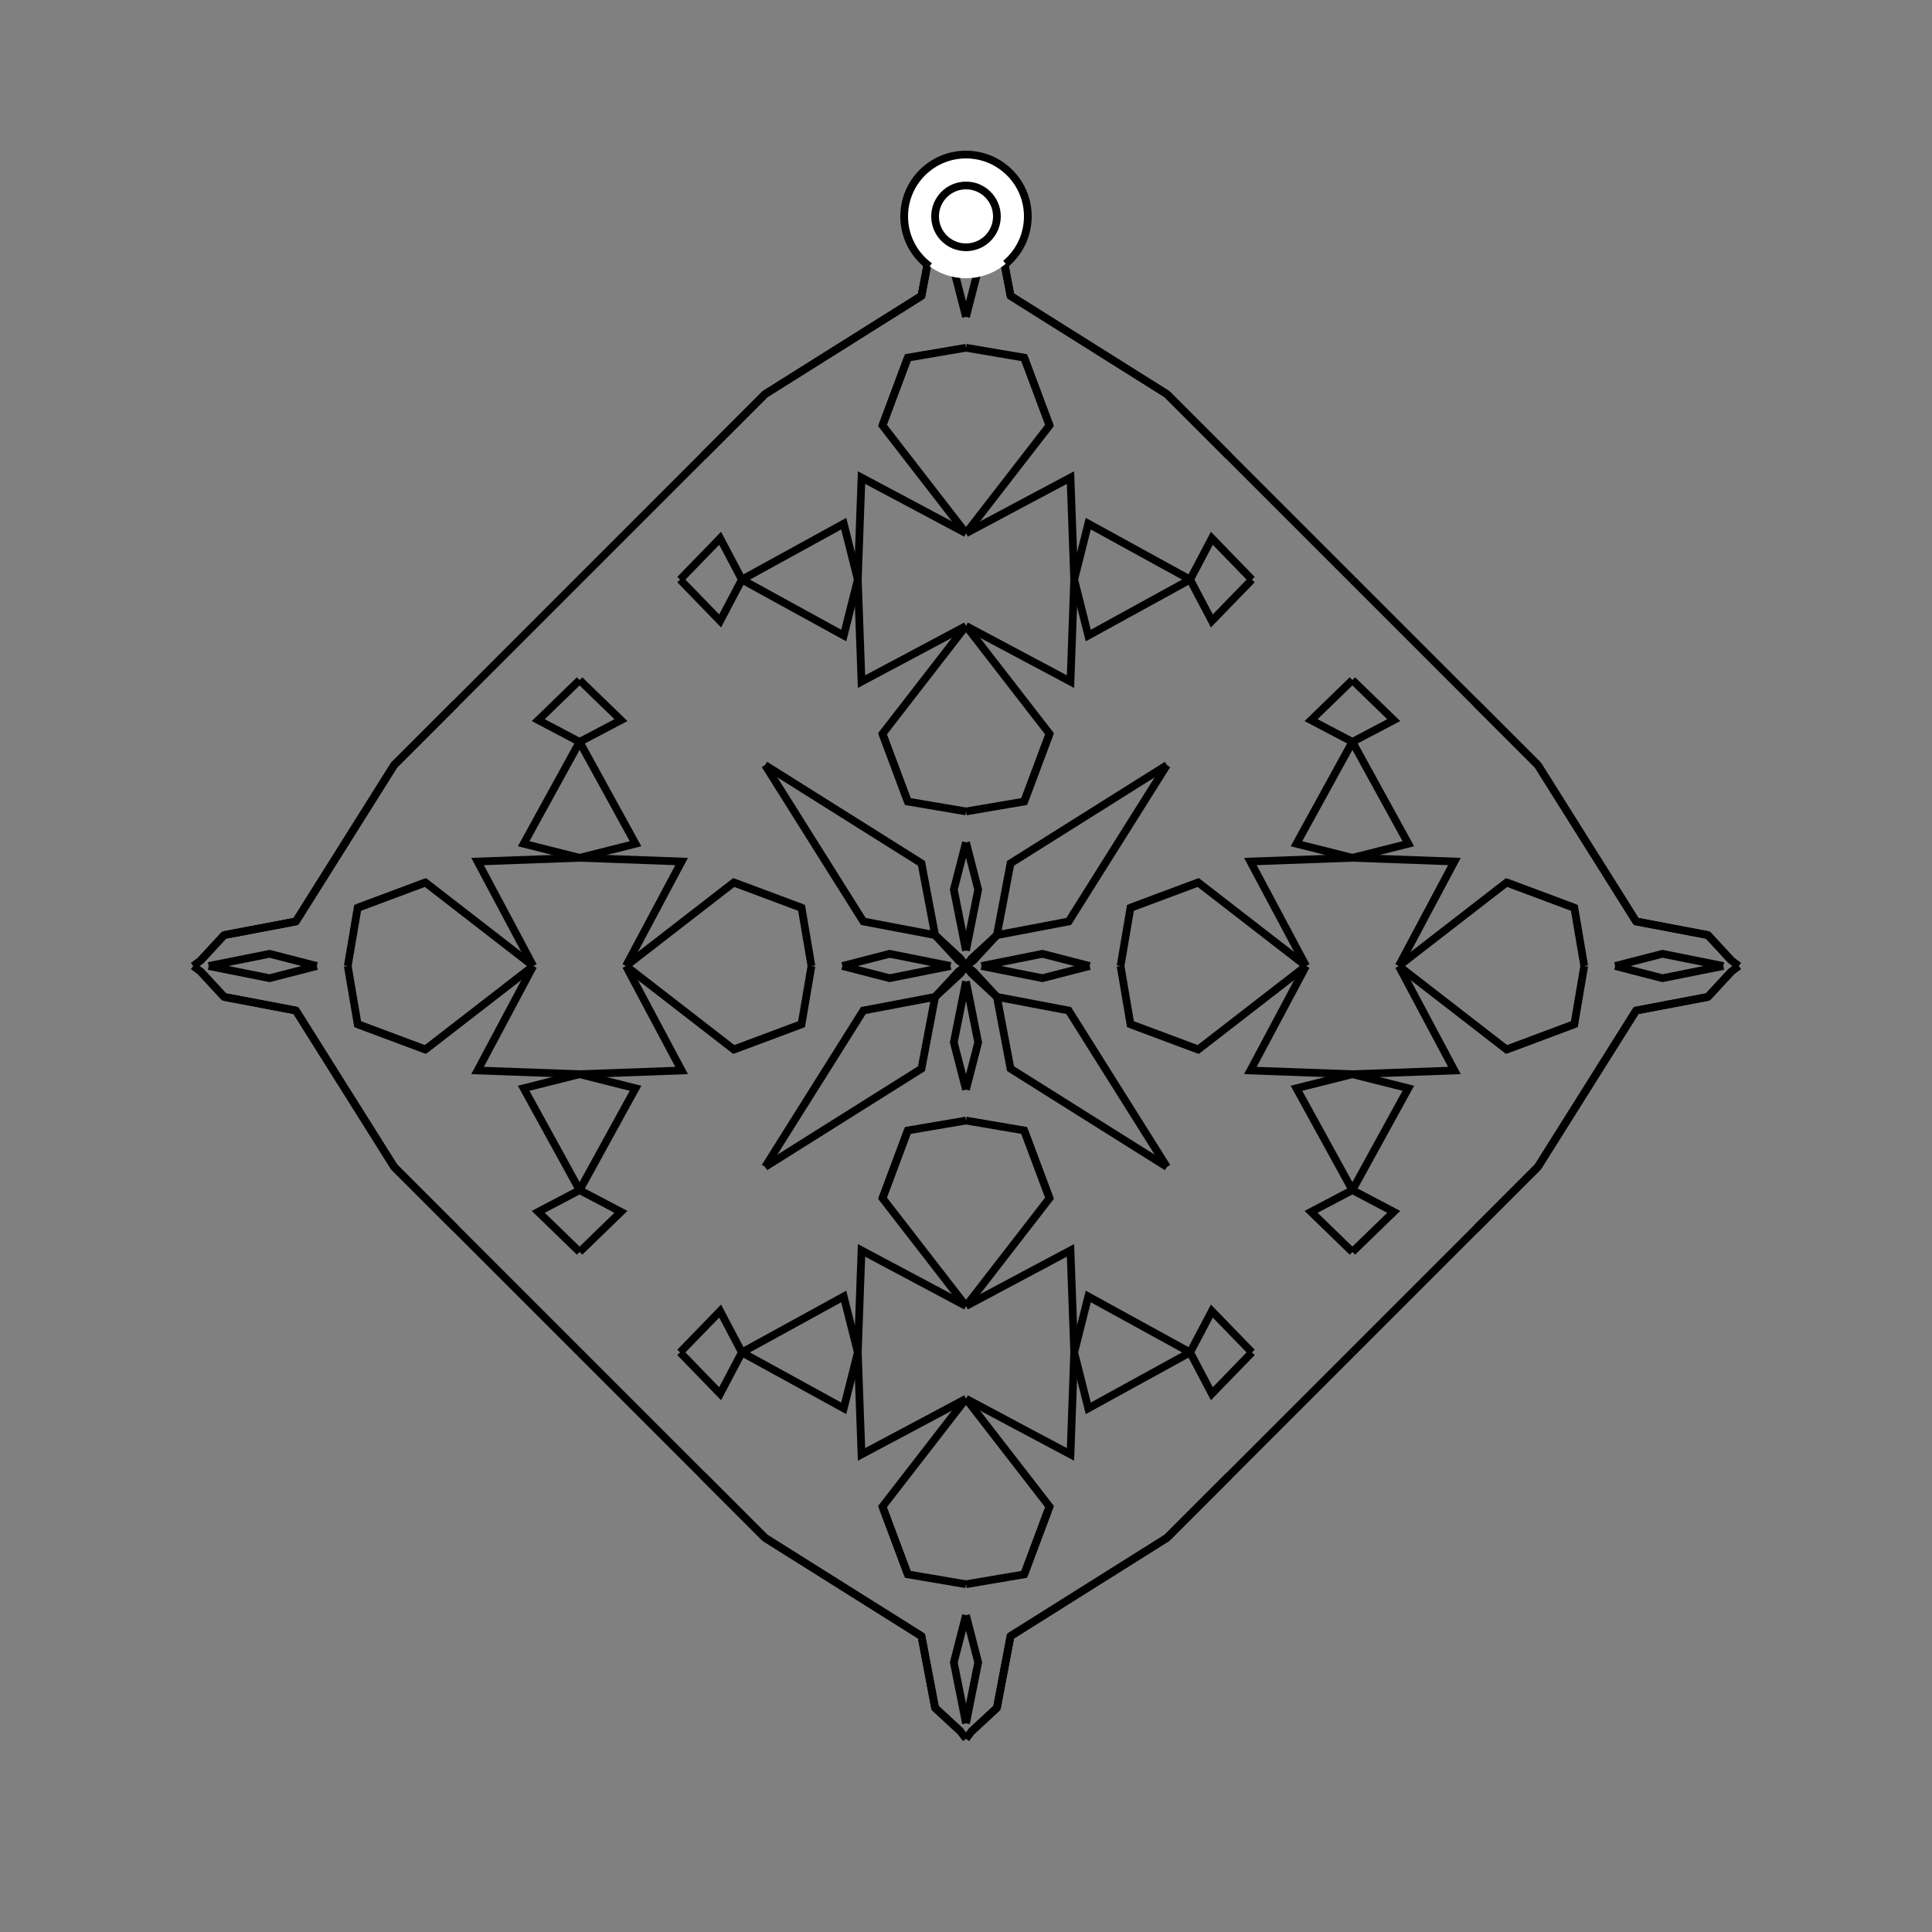 <?xml version="1.0" encoding="UTF-8"?>
<svg xmlns="http://www.w3.org/2000/svg" xmlns:xlink="http://www.w3.org/1999/xlink"
     width="250" height="250" viewBox="-125.0 -125.0 250 250">
<rect x="-125.0" y="-125.0" width="250" height="250" fill="#808080" stroke="none"/>
<defs>
</defs>
<path d="M2.0,-0.0 L9.887,-1.576 L16.0,-0.0" fill-opacity="0" stroke="black" stroke-width="1" />
<path d="M2.0,-0.0 L9.887,1.576 L16.0,-0.0" fill-opacity="0" stroke="black" stroke-width="1" />
<path d="M20.0,-0.0 L21.28,-7.53 L30.047,-10.806" fill-opacity="0" stroke="black" stroke-width="1" />
<path d="M20.0,-0.0 L21.28,7.53 L30.047,10.806" fill-opacity="0" stroke="black" stroke-width="1" />
<path d="M21.28,-7.53 L30.047,-10.806 L44.0,-0.0" fill-opacity="0" stroke="black" stroke-width="1" />
<path d="M21.28,7.53 L30.047,10.806 L44.0,-0.0" fill-opacity="0" stroke="black" stroke-width="1" />
<path d="M44.0,-0.0 L36.799,-13.52 L50.0,-14.0" fill-opacity="0" stroke="black" stroke-width="1" />
<path d="M44.0,-0.0 L36.799,13.52 L50.0,14.0" fill-opacity="0" stroke="black" stroke-width="1" />
<path d="M50.0,-14.0 L42.763,-15.822 L50.0,-29.0" fill-opacity="0" stroke="black" stroke-width="1" />
<path d="M50.0,14.0 L42.763,15.822 L50.0,29.0" fill-opacity="0" stroke="black" stroke-width="1" />
<path d="M50.0,-29.0 L44.653,-31.815 L50.0,-37.0" fill-opacity="0" stroke="black" stroke-width="1" />
<path d="M50.0,29.0 L44.653,31.815 L50.0,37.0" fill-opacity="0" stroke="black" stroke-width="1" />
<path d="M50.0,50.0 L34.0,66.0 L28.0,72.0" fill-opacity="0" stroke="black" stroke-width="1" />
<path d="M50.0,-50.0 L34.0,-66.0 L28.0,-72.0" fill-opacity="0" stroke="black" stroke-width="1" />
<path d="M34.0,66.0 L28.0,72.0 L26.0,74.0" fill-opacity="0" stroke="black" stroke-width="1" />
<path d="M34.0,-66.0 L28.0,-72.0 L26.0,-74.0" fill-opacity="0" stroke="black" stroke-width="1" />
<path d="M28.0,72.0 L26.0,74.0 L5.763,86.714" fill-opacity="0" stroke="black" stroke-width="1" />
<path d="M28.0,-72.0 L26.0,-74.0 L5.763,-86.714" fill-opacity="0" stroke="black" stroke-width="1" />
<path d="M26.0,-26.0 L13.286,-5.763 L4.0,-4.0" fill-opacity="0" stroke="black" stroke-width="1" />
<path d="M26.0,26.0 L13.286,5.763 L4.0,4.0" fill-opacity="0" stroke="black" stroke-width="1" />
<path d="M5.763,86.714 L4.0,96.0 L0.716,99.036" fill-opacity="0" stroke="black" stroke-width="1" />
<path d="M5.763,-86.714 L4.0,-96.0 L0.716,-99.036" fill-opacity="0" stroke="black" stroke-width="1" />
<path d="M4.0,-4.0 L0.964,-0.716 L0.0,-0.0" fill-opacity="0" stroke="black" stroke-width="1" />
<path d="M4.0,4.0 L0.964,0.716 L0.0,-0.0" fill-opacity="0" stroke="black" stroke-width="1" />
<path d="M-2.0,-0.0 L-9.887,-1.576 L-16.0,-0.0" fill-opacity="0" stroke="black" stroke-width="1" />
<path d="M-2.0,-0.0 L-9.887,1.576 L-16.0,-0.0" fill-opacity="0" stroke="black" stroke-width="1" />
<path d="M-20.0,-0.0 L-21.28,-7.53 L-30.047,-10.806" fill-opacity="0" stroke="black" stroke-width="1" />
<path d="M-20.0,-0.0 L-21.28,7.53 L-30.047,10.806" fill-opacity="0" stroke="black" stroke-width="1" />
<path d="M-21.28,-7.53 L-30.047,-10.806 L-44.0,-0.0" fill-opacity="0" stroke="black" stroke-width="1" />
<path d="M-21.28,7.53 L-30.047,10.806 L-44.0,-0.0" fill-opacity="0" stroke="black" stroke-width="1" />
<path d="M-44.0,-0.0 L-36.799,-13.52 L-50.0,-14.0" fill-opacity="0" stroke="black" stroke-width="1" />
<path d="M-44.0,-0.0 L-36.799,13.52 L-50.0,14.0" fill-opacity="0" stroke="black" stroke-width="1" />
<path d="M-50.0,-14.0 L-42.763,-15.822 L-50.0,-29.0" fill-opacity="0" stroke="black" stroke-width="1" />
<path d="M-50.0,14.0 L-42.763,15.822 L-50.0,29.0" fill-opacity="0" stroke="black" stroke-width="1" />
<path d="M-50.0,-29.0 L-44.653,-31.815 L-50.0,-37.0" fill-opacity="0" stroke="black" stroke-width="1" />
<path d="M-50.0,29.0 L-44.653,31.815 L-50.0,37.0" fill-opacity="0" stroke="black" stroke-width="1" />
<path d="M-50.0,50.0 L-34.0,66.0 L-28.0,72.0" fill-opacity="0" stroke="black" stroke-width="1" />
<path d="M-50.0,-50.0 L-34.0,-66.0 L-28.0,-72.0" fill-opacity="0" stroke="black" stroke-width="1" />
<path d="M-34.0,66.0 L-28.0,72.0 L-26.0,74.0" fill-opacity="0" stroke="black" stroke-width="1" />
<path d="M-34.0,-66.0 L-28.0,-72.0 L-26.0,-74.0" fill-opacity="0" stroke="black" stroke-width="1" />
<path d="M-28.0,72.0 L-26.0,74.0 L-5.763,86.714" fill-opacity="0" stroke="black" stroke-width="1" />
<path d="M-28.0,-72.0 L-26.0,-74.0 L-5.763,-86.714" fill-opacity="0" stroke="black" stroke-width="1" />
<path d="M-26.0,-26.0 L-13.286,-5.763 L-4.0,-4.0" fill-opacity="0" stroke="black" stroke-width="1" />
<path d="M-26.0,26.0 L-13.286,5.763 L-4.0,4.0" fill-opacity="0" stroke="black" stroke-width="1" />
<path d="M-5.763,86.714 L-4.0,96.0 L-0.716,99.036" fill-opacity="0" stroke="black" stroke-width="1" />
<path d="M-5.763,-86.714 L-4.0,-96.0 L-0.716,-99.036" fill-opacity="0" stroke="black" stroke-width="1" />
<path d="M-4.0,-4.0 L-0.964,-0.716 L0.0,-0.0" fill-opacity="0" stroke="black" stroke-width="1" />
<path d="M-4.0,4.0 L-0.964,0.716 L0.0,-0.0" fill-opacity="0" stroke="black" stroke-width="1" />
<path d="M98.0,-0.0 L90.113,1.576 L84.0,-0.0" fill-opacity="0" stroke="black" stroke-width="1" />
<path d="M98.0,-0.0 L90.113,-1.576 L84.0,-0.0" fill-opacity="0" stroke="black" stroke-width="1" />
<path d="M80.0,-0.0 L78.72,7.53 L69.953,10.806" fill-opacity="0" stroke="black" stroke-width="1" />
<path d="M80.0,-0.0 L78.72,-7.53 L69.953,-10.806" fill-opacity="0" stroke="black" stroke-width="1" />
<path d="M78.72,7.53 L69.953,10.806 L56.0,-0.0" fill-opacity="0" stroke="black" stroke-width="1" />
<path d="M78.72,-7.53 L69.953,-10.806 L56.0,-0.0" fill-opacity="0" stroke="black" stroke-width="1" />
<path d="M56.0,-0.0 L63.201,13.52 L50.0,14.0" fill-opacity="0" stroke="black" stroke-width="1" />
<path d="M56.0,-0.0 L63.201,-13.52 L50.0,-14.0" fill-opacity="0" stroke="black" stroke-width="1" />
<path d="M50.0,14.0 L57.237,15.822 L50.0,29.0" fill-opacity="0" stroke="black" stroke-width="1" />
<path d="M50.0,-14.0 L57.237,-15.822 L50.0,-29.0" fill-opacity="0" stroke="black" stroke-width="1" />
<path d="M50.0,29.0 L55.347,31.815 L50.0,37.0" fill-opacity="0" stroke="black" stroke-width="1" />
<path d="M50.0,-29.0 L55.347,-31.815 L50.0,-37.0" fill-opacity="0" stroke="black" stroke-width="1" />
<path d="M50.0,50.0 L66.0,34.0 L72.0,28.0" fill-opacity="0" stroke="black" stroke-width="1" />
<path d="M50.0,-50.0 L66.0,-34.0 L72.0,-28.0" fill-opacity="0" stroke="black" stroke-width="1" />
<path d="M66.0,34.0 L72.0,28.0 L74.0,26.0" fill-opacity="0" stroke="black" stroke-width="1" />
<path d="M66.0,-34.0 L72.0,-28.0 L74.0,-26.0" fill-opacity="0" stroke="black" stroke-width="1" />
<path d="M72.0,28.0 L74.0,26.0 L86.714,5.763" fill-opacity="0" stroke="black" stroke-width="1" />
<path d="M72.0,-28.0 L74.0,-26.0 L86.714,-5.763" fill-opacity="0" stroke="black" stroke-width="1" />
<path d="M74.0,26.0 L86.714,5.763 L96.0,4.0" fill-opacity="0" stroke="black" stroke-width="1" />
<path d="M74.0,-26.0 L86.714,-5.763 L96.0,-4.0" fill-opacity="0" stroke="black" stroke-width="1" />
<path d="M86.714,5.763 L96.0,4.0 L99.036,0.716" fill-opacity="0" stroke="black" stroke-width="1" />
<path d="M86.714,-5.763 L96.0,-4.0 L99.036,-0.716" fill-opacity="0" stroke="black" stroke-width="1" />
<path d="M96.0,4.0 L99.036,0.716 L100.0,-0.0" fill-opacity="0" stroke="black" stroke-width="1" />
<path d="M96.0,-4.0 L99.036,-0.716 L100.0,-0.0" fill-opacity="0" stroke="black" stroke-width="1" />
<path d="M0.0,-2.0 L1.576,-9.887 L0.0,-16.0" fill-opacity="0" stroke="black" stroke-width="1" />
<path d="M0.0,2.0 L1.576,9.887 L0.0,16.0" fill-opacity="0" stroke="black" stroke-width="1" />
<path d="M0.0,98.0 L1.576,90.113 L0.0,84.0" fill-opacity="0" stroke="black" stroke-width="1" />
<path d="M0.0,-98.0 L1.576,-90.113 L0.0,-84.0" fill-opacity="0" stroke="black" stroke-width="1" />
<path d="M0.0,-20.0 L7.53,-21.28 L10.806,-30.047" fill-opacity="0" stroke="black" stroke-width="1" />
<path d="M0.0,20.0 L7.53,21.28 L10.806,30.047" fill-opacity="0" stroke="black" stroke-width="1" />
<path d="M0.0,80.0 L7.53,78.72 L10.806,69.953" fill-opacity="0" stroke="black" stroke-width="1" />
<path d="M0.0,-80.0 L7.53,-78.72 L10.806,-69.953" fill-opacity="0" stroke="black" stroke-width="1" />
<path d="M7.53,-21.28 L10.806,-30.047 L0.0,-44.0" fill-opacity="0" stroke="black" stroke-width="1" />
<path d="M7.53,21.28 L10.806,30.047 L0.0,44.0" fill-opacity="0" stroke="black" stroke-width="1" />
<path d="M7.53,78.72 L10.806,69.953 L0.0,56.0" fill-opacity="0" stroke="black" stroke-width="1" />
<path d="M7.53,-78.72 L10.806,-69.953 L0.0,-56.0" fill-opacity="0" stroke="black" stroke-width="1" />
<path d="M0.0,-44.0 L13.52,-36.799 L14.0,-50.0" fill-opacity="0" stroke="black" stroke-width="1" />
<path d="M0.0,44.0 L13.52,36.799 L14.0,50.0" fill-opacity="0" stroke="black" stroke-width="1" />
<path d="M0.0,56.0 L13.52,63.201 L14.0,50.0" fill-opacity="0" stroke="black" stroke-width="1" />
<path d="M0.0,-56.0 L13.52,-63.201 L14.0,-50.0" fill-opacity="0" stroke="black" stroke-width="1" />
<path d="M14.0,-50.0 L15.822,-42.763 L29.0,-50.0" fill-opacity="0" stroke="black" stroke-width="1" />
<path d="M14.0,50.0 L15.822,42.763 L29.0,50.0" fill-opacity="0" stroke="black" stroke-width="1" />
<path d="M14.0,50.0 L15.822,57.237 L29.0,50.0" fill-opacity="0" stroke="black" stroke-width="1" />
<path d="M14.0,-50.0 L15.822,-57.237 L29.0,-50.0" fill-opacity="0" stroke="black" stroke-width="1" />
<path d="M29.0,-50.0 L31.815,-44.653 L37.0,-50.0" fill-opacity="0" stroke="black" stroke-width="1" />
<path d="M29.0,50.0 L31.815,44.653 L37.0,50.0" fill-opacity="0" stroke="black" stroke-width="1" />
<path d="M29.0,50.0 L31.815,55.347 L37.0,50.0" fill-opacity="0" stroke="black" stroke-width="1" />
<path d="M29.0,-50.0 L31.815,-55.347 L37.0,-50.0" fill-opacity="0" stroke="black" stroke-width="1" />
<path d="M26.0,-26.0 L5.763,-13.286 L4.0,-4.0" fill-opacity="0" stroke="black" stroke-width="1" />
<path d="M26.0,26.0 L5.763,13.286 L4.0,4.0" fill-opacity="0" stroke="black" stroke-width="1" />
<path d="M26.0,74.0 L5.763,86.714 L4.0,96.0" fill-opacity="0" stroke="black" stroke-width="1" />
<path d="M26.0,-74.0 L5.763,-86.714 L4.0,-96.0" fill-opacity="0" stroke="black" stroke-width="1" />
<path d="M4.0,-4.0 L0.716,-0.964 L0.0,-0.0" fill-opacity="0" stroke="black" stroke-width="1" />
<path d="M4.0,4.0 L0.716,0.964 L0.0,-0.0" fill-opacity="0" stroke="black" stroke-width="1" />
<path d="M4.0,96.0 L0.716,99.036 L0.0,100.0" fill-opacity="0" stroke="black" stroke-width="1" />
<path d="M4.0,-96.0 L0.716,-99.036 L0.0,-100.0" fill-opacity="0" stroke="black" stroke-width="1" />
<path d="M0.0,98.0 L-1.576,90.113 L0.0,84.0" fill-opacity="0" stroke="black" stroke-width="1" />
<path d="M0.0,-2.0 L-1.576,-9.887 L0.0,-16.0" fill-opacity="0" stroke="black" stroke-width="1" />
<path d="M0.0,2.0 L-1.576,9.887 L0.0,16.0" fill-opacity="0" stroke="black" stroke-width="1" />
<path d="M0.0,-98.0 L-1.576,-90.113 L0.0,-84.0" fill-opacity="0" stroke="black" stroke-width="1" />
<path d="M0.0,80.0 L-7.53,78.72 L-10.806,69.953" fill-opacity="0" stroke="black" stroke-width="1" />
<path d="M0.0,-20.0 L-7.53,-21.28 L-10.806,-30.047" fill-opacity="0" stroke="black" stroke-width="1" />
<path d="M0.0,20.0 L-7.53,21.28 L-10.806,30.047" fill-opacity="0" stroke="black" stroke-width="1" />
<path d="M0.0,-80.0 L-7.53,-78.72 L-10.806,-69.953" fill-opacity="0" stroke="black" stroke-width="1" />
<path d="M-7.53,78.72 L-10.806,69.953 L0.0,56.0" fill-opacity="0" stroke="black" stroke-width="1" />
<path d="M-7.53,-21.28 L-10.806,-30.047 L0.0,-44.0" fill-opacity="0" stroke="black" stroke-width="1" />
<path d="M-7.53,21.28 L-10.806,30.047 L0.0,44.0" fill-opacity="0" stroke="black" stroke-width="1" />
<path d="M-7.53,-78.72 L-10.806,-69.953 L0.0,-56.0" fill-opacity="0" stroke="black" stroke-width="1" />
<path d="M0.0,56.0 L-13.52,63.201 L-14.0,50.0" fill-opacity="0" stroke="black" stroke-width="1" />
<path d="M0.0,-44.0 L-13.52,-36.799 L-14.0,-50.0" fill-opacity="0" stroke="black" stroke-width="1" />
<path d="M0.0,44.0 L-13.52,36.799 L-14.0,50.0" fill-opacity="0" stroke="black" stroke-width="1" />
<path d="M0.0,-56.0 L-13.52,-63.201 L-14.0,-50.0" fill-opacity="0" stroke="black" stroke-width="1" />
<path d="M-14.0,50.0 L-15.822,57.237 L-29.0,50.0" fill-opacity="0" stroke="black" stroke-width="1" />
<path d="M-14.0,-50.0 L-15.822,-42.763 L-29.0,-50.0" fill-opacity="0" stroke="black" stroke-width="1" />
<path d="M-14.0,50.0 L-15.822,42.763 L-29.0,50.0" fill-opacity="0" stroke="black" stroke-width="1" />
<path d="M-14.0,-50.0 L-15.822,-57.237 L-29.0,-50.0" fill-opacity="0" stroke="black" stroke-width="1" />
<path d="M-29.0,50.0 L-31.815,55.347 L-37.0,50.0" fill-opacity="0" stroke="black" stroke-width="1" />
<path d="M-29.0,-50.0 L-31.815,-44.653 L-37.0,-50.0" fill-opacity="0" stroke="black" stroke-width="1" />
<path d="M-29.0,50.0 L-31.815,44.653 L-37.0,50.0" fill-opacity="0" stroke="black" stroke-width="1" />
<path d="M-29.0,-50.0 L-31.815,-55.347 L-37.0,-50.0" fill-opacity="0" stroke="black" stroke-width="1" />
<path d="M-26.0,74.0 L-5.763,86.714 L-4.0,96.0" fill-opacity="0" stroke="black" stroke-width="1" />
<path d="M-26.0,-26.0 L-5.763,-13.286 L-4.0,-4.0" fill-opacity="0" stroke="black" stroke-width="1" />
<path d="M-26.0,26.0 L-5.763,13.286 L-4.0,4.0" fill-opacity="0" stroke="black" stroke-width="1" />
<path d="M-26.0,-74.0 L-5.763,-86.714 L-4.0,-96.0" fill-opacity="0" stroke="black" stroke-width="1" />
<path d="M-4.0,96.0 L-0.716,99.036 L0.0,100.0" fill-opacity="0" stroke="black" stroke-width="1" />
<path d="M-4.0,-4.0 L-0.716,-0.964 L0.0,-0.0" fill-opacity="0" stroke="black" stroke-width="1" />
<path d="M-4.0,4.0 L-0.716,0.964 L0.0,-0.0" fill-opacity="0" stroke="black" stroke-width="1" />
<path d="M-4.0,-96.0 L-0.716,-99.036 L0.0,-100.0" fill-opacity="0" stroke="black" stroke-width="1" />
<path d="M-98.0,-0.0 L-90.113,-1.576 L-84.0,-0.0" fill-opacity="0" stroke="black" stroke-width="1" />
<path d="M-98.0,-0.0 L-90.113,1.576 L-84.0,-0.0" fill-opacity="0" stroke="black" stroke-width="1" />
<path d="M-80.0,-0.0 L-78.72,-7.53 L-69.953,-10.806" fill-opacity="0" stroke="black" stroke-width="1" />
<path d="M-80.0,-0.0 L-78.72,7.53 L-69.953,10.806" fill-opacity="0" stroke="black" stroke-width="1" />
<path d="M-78.72,-7.53 L-69.953,-10.806 L-56.0,-0.0" fill-opacity="0" stroke="black" stroke-width="1" />
<path d="M-78.72,7.53 L-69.953,10.806 L-56.0,-0.0" fill-opacity="0" stroke="black" stroke-width="1" />
<path d="M-56.0,-0.0 L-63.201,-13.52 L-50.0,-14.0" fill-opacity="0" stroke="black" stroke-width="1" />
<path d="M-56.0,-0.0 L-63.201,13.52 L-50.0,14.0" fill-opacity="0" stroke="black" stroke-width="1" />
<path d="M-50.0,-14.0 L-57.237,-15.822 L-50.0,-29.0" fill-opacity="0" stroke="black" stroke-width="1" />
<path d="M-50.0,14.0 L-57.237,15.822 L-50.0,29.0" fill-opacity="0" stroke="black" stroke-width="1" />
<path d="M-50.0,-29.0 L-55.347,-31.815 L-50.0,-37.0" fill-opacity="0" stroke="black" stroke-width="1" />
<path d="M-50.0,29.0 L-55.347,31.815 L-50.0,37.0" fill-opacity="0" stroke="black" stroke-width="1" />
<path d="M-50.0,-50.0 L-66.0,-34.0 L-72.0,-28.0" fill-opacity="0" stroke="black" stroke-width="1" />
<path d="M-50.0,50.0 L-66.0,34.0 L-72.0,28.0" fill-opacity="0" stroke="black" stroke-width="1" />
<path d="M-66.0,-34.0 L-72.0,-28.0 L-74.0,-26.0" fill-opacity="0" stroke="black" stroke-width="1" />
<path d="M-66.0,34.0 L-72.0,28.0 L-74.0,26.0" fill-opacity="0" stroke="black" stroke-width="1" />
<path d="M-72.0,-28.0 L-74.0,-26.0 L-86.714,-5.763" fill-opacity="0" stroke="black" stroke-width="1" />
<path d="M-72.0,28.0 L-74.0,26.0 L-86.714,5.763" fill-opacity="0" stroke="black" stroke-width="1" />
<path d="M-74.0,-26.0 L-86.714,-5.763 L-96.0,-4.0" fill-opacity="0" stroke="black" stroke-width="1" />
<path d="M-74.0,26.0 L-86.714,5.763 L-96.0,4.0" fill-opacity="0" stroke="black" stroke-width="1" />
<path d="M-86.714,-5.763 L-96.0,-4.0 L-99.036,-0.716" fill-opacity="0" stroke="black" stroke-width="1" />
<path d="M-86.714,5.763 L-96.0,4.0 L-99.036,0.716" fill-opacity="0" stroke="black" stroke-width="1" />
<path d="M-96.0,-4.0 L-99.036,-0.716 L-100.0,-0.0" fill-opacity="0" stroke="black" stroke-width="1" />
<path d="M-96.0,4.0 L-99.036,0.716 L-100.0,-0.0" fill-opacity="0" stroke="black" stroke-width="1" />
<circle cx="0" cy="-97" r="8" stroke-dasharray="39.654 10.612" stroke-dashoffset="-17.593" stroke="black" stroke-width="1" fill="white" fill-opacity="1" />
<circle cx="0" cy="-97" r="4" stroke="black" stroke-width="1" fill="white" fill-opacity="1" />
</svg>